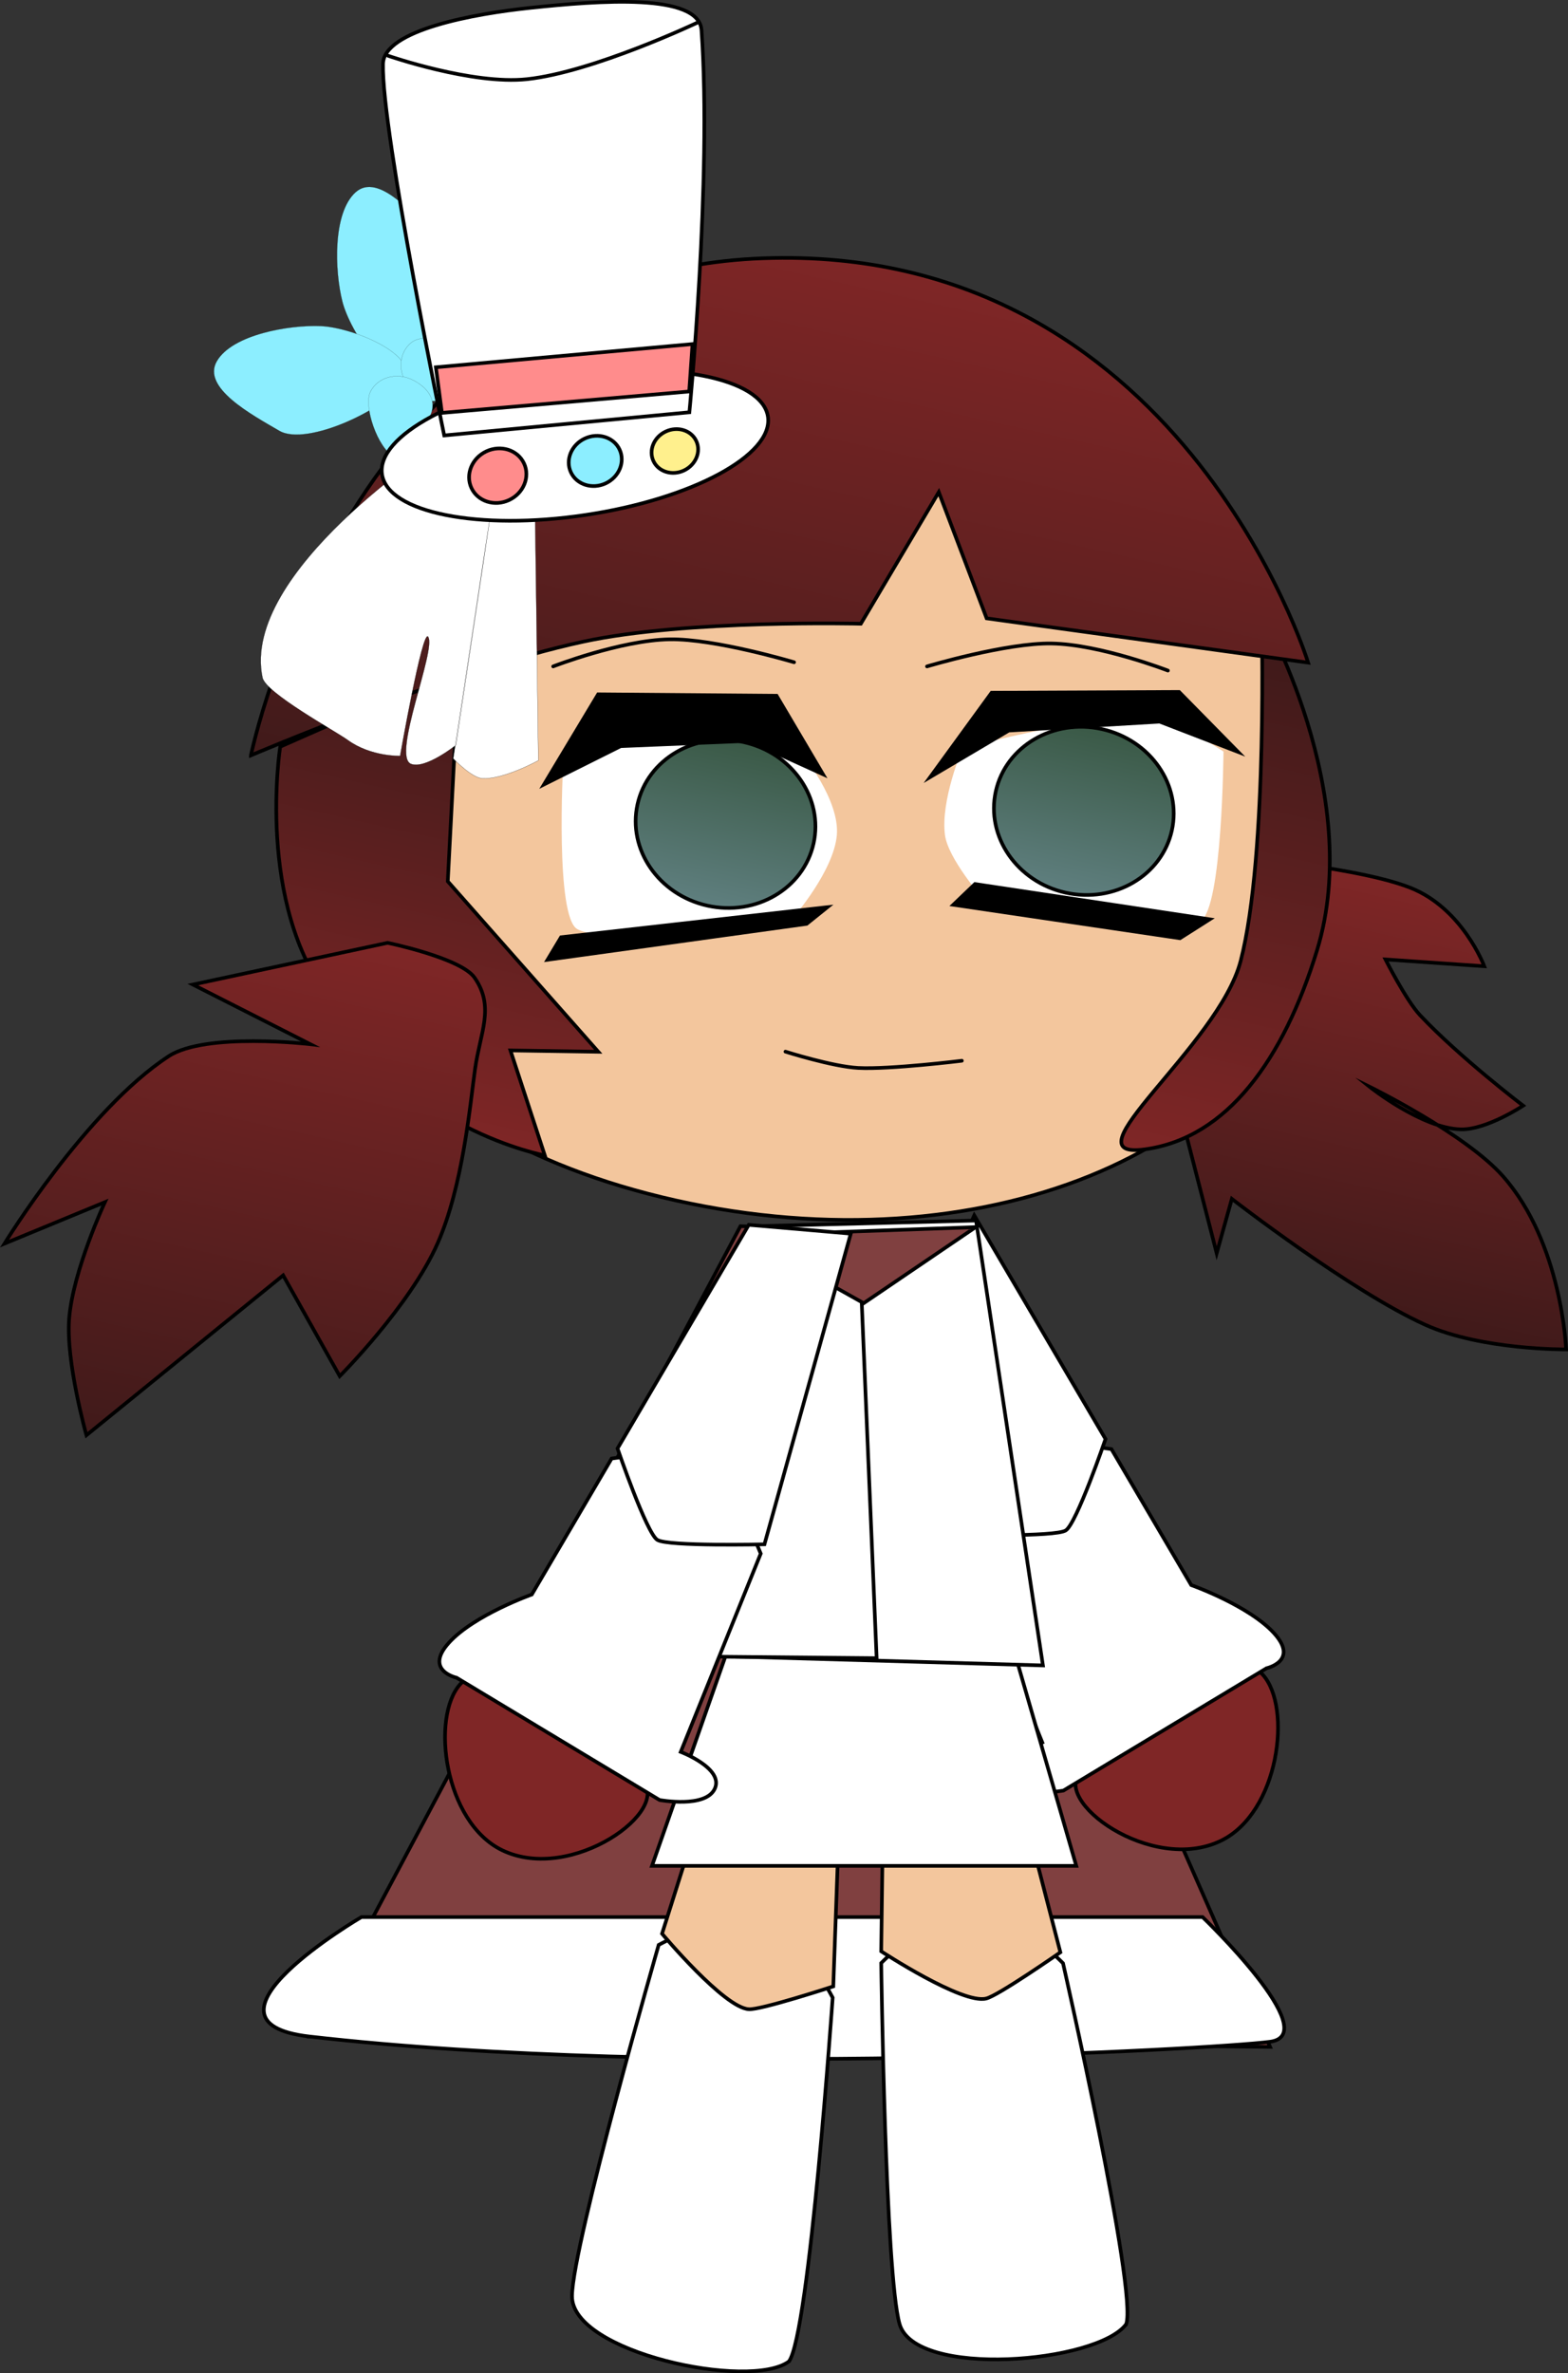 <svg version="1.1" xmlns="http://www.w3.org/2000/svg" xmlns:xlink="http://www.w3.org/1999/xlink" width="215.539" height="326.098" viewBox="0,0,215.539,326.098"><rect x="0" y="0" width="215.539" height="326.098" fill="#333333" stroke="none"/><defs><linearGradient x1="314.32" y1="217.307" x2="301.464" y2="275" gradientUnits="userSpaceOnUse" id="color-1"><stop offset="0" stop-color="#7f2626"/><stop offset="1" stop-color="#401a1a"/></linearGradient><linearGradient x1="220.395" y1="197.147" x2="215.388" y2="219.617" gradientUnits="userSpaceOnUse" id="color-2"><stop offset="0" stop-color="#3a5946"/><stop offset="1" stop-color="#5f7f7f"/></linearGradient><linearGradient x1="269.643" y1="195.363" x2="264.636" y2="217.833" gradientUnits="userSpaceOnUse" id="color-3"><stop offset="0" stop-color="#3a5946"/><stop offset="1" stop-color="#5f7f7f"/></linearGradient><linearGradient x1="297.403" y1="186.517" x2="282.123" y2="255.088" gradientUnits="userSpaceOnUse" id="color-4"><stop offset="0" stop-color="#401a1a"/><stop offset="1" stop-color="#7f2626"/></linearGradient><linearGradient x1="185.41" y1="187.886" x2="171.749" y2="249.191" gradientUnits="userSpaceOnUse" id="color-5"><stop offset="0" stop-color="#401a1a"/><stop offset="1" stop-color="#7f2626"/></linearGradient><linearGradient x1="238.9" y1="131.609" x2="220.519" y2="214.095" gradientUnits="userSpaceOnUse" id="color-6"><stop offset="0" stop-color="#7f2626"/><stop offset="1" stop-color="#401a1a"/></linearGradient><linearGradient x1="158.737" y1="221.896" x2="142.415" y2="295.145" gradientUnits="userSpaceOnUse" id="color-7"><stop offset="0" stop-color="#7f2626"/><stop offset="1" stop-color="#401a1a"/></linearGradient></defs><g transform="translate(-118.157,-95.175)"><g data-paper-data="{&quot;isPaintingLayer&quot;:true}" fill-rule="nonzero" stroke-linejoin="miter" stroke-miterlimit="10" stroke-dasharray="" stroke-dashoffset="0" style="mix-blend-mode: normal"><g stroke="#000000" stroke-width="0.5" stroke-linecap="round"><path d="M243.495,264.381l49.248,112.057l-132.042,-1.427l59.24,-111.344z" fill="#804040"/><path d="M167.839,358.595h115.626c0,0 16.814,16.122 9.279,17.13c-7.536,1.008 -80.841,5.151 -132.042,-0.714c-17.512,-2.006 7.137,-16.416 7.137,-16.416z" fill="#ffffff"/></g><path d="M282.205,212.349c0,0 21.389,1.52 29.754,4.783c7.238,2.823 10.228,10.813 10.228,10.813l-13.58,-0.937c0,0 2.843,5.639 4.749,7.663c5.479,5.818 14.173,12.432 14.173,12.432c0,0 -5.025,3.33 -8.552,3.253c-5.399,-0.118 -12.592,-5.876 -12.592,-5.876c0,0 13.218,6.489 18.365,12.311c8.138,9.206 8.688,23.803 8.688,23.803c0,0 -11.613,0.104 -19.328,-3.369c-10.219,-4.6 -26.623,-17.317 -26.623,-17.317l-2.084,7.475l-6.268,-24.379z" fill="url(#color-1)" stroke="#000000" stroke-width="0.5" stroke-linecap="round"/><g data-paper-data="{&quot;origRot&quot;:0}" stroke="#000000" stroke-width="0.5" stroke-linecap="butt"><path d="M285.989,348.106c-9.577,4.636 -23.563,-5.623 -19.159,-9.611c6.01,-5.443 20.826,-17.712 24.909,-13.204c4.083,4.508 2.217,18.959 -5.75,22.815z" fill="#7f2626"/><path d="M281.906,312.976c0,0 7.942,2.815 11.395,6.628c3.453,3.813 -1.046,4.799 -1.046,4.799l-27.917,16.809c0,0 -6.382,1.186 -7.602,-1.589c-1.22,-2.775 4.695,-5.023 4.695,-5.023l-10.994,-27.249c0,0 5.057,-12.247 6.395,-13.585c1.338,-1.338 14.102,0.525 14.102,0.525z" fill="#ffffff"/><path d="M252.081,262.181l18.042,30.727c0,0 -3.988,11.655 -5.475,12.566c-1.487,0.911 -14.723,0.605 -14.723,0.605l-8.297,-20.564z" fill="#ffffff"/></g><g data-paper-data="{&quot;origRot&quot;:0}" stroke="#000000" stroke-width="0.5" stroke-linecap="butt"><path d="M272.963,414.532c-3.967,5.353 -29.019,7.48 -31.153,-0.025c-1.963,-6.902 -2.519,-49.597 -2.519,-49.597c0,0 8.853,-8.942 12.982,-8.726c3.516,0.185 12.009,8.754 12.009,8.754c0,0 10.277,45.173 8.682,49.594z" fill="#ffffff"/><path d="M252.86,320.714l11.056,42.722c0,0 -8.613,6.006 -10.205,6.353c-3.286,0.822 -14.421,-6.489 -14.421,-6.489l0.573,-43.371z" fill="#f3c69d"/></g><g data-paper-data="{&quot;index&quot;:null,&quot;origRot&quot;:0}" stroke-linecap="butt"><g data-paper-data="{&quot;origRot&quot;:0,&quot;index&quot;:null}" stroke="#000000" stroke-width="0.5"><path d="M226.606,419.653c-5.344,3.979 -29.943,-1.22 -29.819,-9.021c0.114,-7.175 11.912,-48.211 11.912,-48.211c0,0 11.059,-6.005 14.949,-4.605c3.312,1.192 8.969,11.849 8.969,11.849c0,0 -3.207,46.216 -6.011,49.988z" fill="#ffffff"/><path d="M234.454,319.03l-1.753,49.09c0,0 -9.98,3.262 -11.605,3.135c-3.383,-0.163 -11.933,-10.377 -11.933,-10.377l13.075,-41.358z" fill="#f3c69d"/></g><g fill="none" stroke="none" stroke-width="1" font-family="sans-serif" font-weight="normal" font-size="12" text-anchor="start"/></g><g stroke="#000000" stroke-width="0.5"><path d="M207.78,351.559l11.012,-31.405l38.338,0.408l8.973,30.997z" fill="#ffffff" stroke-linecap="butt"/><g data-paper-data="{&quot;origRot&quot;:0}" stroke-linecap="round"><path d="M221.731,263.672l30.595,-0.787l9.192,61.133l-48.245,-1.391z" fill="#ffffff"/><path d="M252.275,263.793l-15.755,10.696l-14.991,-9.608z" fill="#804040"/><path d="M236.609,274.091l2.051,48.928l-25.437,-0.236l8.527,-57.017z" fill="#ffffff"/></g></g><path d="M298.241,224.854c-6.413,28.779 -45.422,44.576 -87.129,35.282c-41.707,-9.294 -59.172,-37.675 -52.759,-66.454c6.413,-28.779 36.907,-61.247 79.027,-54.052c44.99,7.686 67.274,56.445 60.861,85.224z" data-paper-data="{&quot;origRot&quot;:0}" fill="#f3c69d" stroke="#000000" stroke-width="0.5" stroke-linecap="butt"/><path d="M195.557,200.393c0,0 10.959,-6.852 15.829,-7.141c9.132,-0.542 17.013,5.504 17.013,5.504c0,0 5.235,6.345 4.788,11.208c-0.447,4.863 -5.849,11.12 -5.849,11.12c0,0 -25.093,4.347 -29.817,1.764c-3.074,-1.68 -1.964,-22.455 -1.964,-22.455z" data-paper-data="{&quot;index&quot;:null,&quot;origRot&quot;:0}" fill="#ffffff" stroke="#000000" stroke-width="0" stroke-linecap="butt"/><path d="M229.99,211.079c-1.383,6.205 -7.921,10.028 -14.603,8.539c-6.682,-1.489 -10.978,-7.726 -9.596,-13.931c1.383,-6.205 7.921,-10.028 14.603,-8.539c6.682,1.489 10.978,7.726 9.596,13.931z" data-paper-data="{&quot;origRot&quot;:0}" fill="url(#color-2)" stroke="#000000" stroke-width="0.5" stroke-linecap="butt"/><path d="M283.197,221.727c-4.613,2.76 -30.005,-3.176 -30.005,-3.176c0,0 -4.704,-5.382 -5.138,-8.627c-0.637,-4.756 2.394,-11.874 2.394,-11.874c0,0 15.266,-4.302 24.401,-4.203c4.871,0.053 11.489,4.595 11.489,4.595c0,0 -0.139,21.489 -3.141,23.285z" data-paper-data="{&quot;origRot&quot;:0}" fill="#ffffff" stroke="#000000" stroke-width="0" stroke-linecap="butt"/><path d="M279.239,209.294c-1.383,6.205 -7.921,10.028 -14.603,8.539c-6.682,-1.489 -10.978,-7.726 -9.596,-13.931c1.383,-6.205 7.921,-10.028 14.603,-8.539c6.682,1.489 10.978,7.726 9.596,13.931z" data-paper-data="{&quot;origRot&quot;:0}" fill="url(#color-3)" stroke="#000000" stroke-width="0.5" stroke-linecap="butt"/><path d="M192.941,202.96l7.439,-12.382l24.525,0.2l6.373,10.78l-10.092,-4.589l-17.713,0.733z" data-paper-data="{&quot;origRot&quot;:0}" fill="#000000" stroke="#000000" stroke-width="0.5" stroke-linecap="round"/><path d="M246.037,201.935l8.43,-11.577l25.764,-0.109l8.108,8.242l-10.774,-4.156l-20.748,1.227z" data-paper-data="{&quot;origRot&quot;:0}" fill="#000000" stroke="#000000" stroke-width="0.5" stroke-linecap="round"/><path d="M195.283,223.956l36.605,-4.128l-2.85,2.29l-35.614,4.934z" data-paper-data="{&quot;origRot&quot;:0}" fill="#000000" stroke="#000000" stroke-width="0.5" stroke-linecap="round"/><path d="M252.178,216.648l32.264,4.85l-4.089,2.599l-31.15,-4.601z" data-paper-data="{&quot;origRot&quot;:0}" fill="#000000" stroke="#000000" stroke-width="0.5" stroke-linecap="round"/><path d="M299.19,225.776c-4.593,14.976 -12.36,25.784 -23.639,27.325c-11.279,1.542 10.107,-14.18 13.151,-25.892c3.808,-14.647 2.862,-47.843 2.862,-47.843c0,0 14.269,24.748 7.626,46.41z" data-paper-data="{&quot;origRot&quot;:0}" fill="url(#color-4)" stroke="#000000" stroke-width="0.5" stroke-linecap="round"/><path d="M181.23,186.954l-1.521,29.329l20.69,23.414l-12.077,-0.184l4.725,14.424c0,0 -19.316,-3.531 -29.434,-21.339c-10.36,-13.17 -6.941,-34.82 -6.941,-34.82z" data-paper-data="{&quot;origRot&quot;:0}" fill="url(#color-5)" stroke="#000000" stroke-width="0.5" stroke-linecap="round"/><path d="M152.646,198.97c0,0 13.596,-66.236 70.378,-68.306c57.234,-2.086 74.95,55.562 74.95,55.562l-44.19,-6.086l-6.581,-17.345l-10.716,18.087c0,0 -23.93,-0.607 -38.144,2.46c-18.506,3.993 -45.697,15.629 -45.697,15.629z" data-paper-data="{&quot;origRot&quot;:0}" fill="url(#color-6)" stroke="#000000" stroke-width="0.5" stroke-linecap="round"/><path d="M183.461,242.031c-0.691,4.977 -1.668,16.081 -5.141,23.965c-3.788,8.599 -13.463,18.271 -13.463,18.271l-7.778,-13.851l-27.042,21.97c0,0 -2.846,-10.089 -2.374,-16.035c0.52,-6.553 4.915,-15.992 4.915,-15.992l-13.805,5.699c0,0 11.266,-18.382 22.58,-25.757c5.093,-3.32 19.462,-1.646 19.462,-1.646l-16.142,-8.193l26.767,-5.735c0,0 10.072,2.082 11.95,4.785c2.814,4.05 0.764,7.542 0.073,12.519z" fill="url(#color-7)" stroke="#000000" stroke-width="0.5" stroke-linecap="round"/><g data-paper-data="{&quot;origRot&quot;:0,&quot;index&quot;:null}" stroke="#000000" stroke-width="0.5" stroke-linecap="butt"><path d="M187.176,349.404c-7.967,-3.857 -9.832,-18.307 -5.75,-22.815c4.083,-4.508 18.898,7.761 24.909,13.204c4.404,3.988 -9.582,14.247 -19.159,9.611z" fill="#7f2626"/><path d="M202.23,295.589c0,0 12.764,-1.863 14.102,-0.525c1.338,1.338 6.395,13.585 6.395,13.585l-10.994,27.249c0,0 5.915,2.248 4.695,5.023c-1.22,2.775 -7.602,1.589 -7.602,1.589l-27.917,-16.809c0,0 -4.5,-0.986 -1.046,-4.799c3.453,-3.813 11.395,-6.628 11.395,-6.628z" fill="#ffffff"/><path d="M235.105,264.686l-11.865,42.69c0,0 -13.236,0.307 -14.723,-0.605c-1.487,-0.911 -5.475,-12.566 -5.475,-12.566l18.042,-30.727z" fill="#ffffff"/></g><path d="M194.194,186.745c0,0 9.306,-3.606 15.993,-3.721c6.238,-0.108 17.125,3.15 17.125,3.15" fill="none" stroke="#000000" stroke-width="0.5" stroke-linecap="round"/><path d="M245.583,186.745c0,0 10.887,-3.258 17.125,-3.15c6.687,0.115 15.993,3.721 15.993,3.721" data-paper-data="{&quot;index&quot;:null}" fill="none" stroke="#000000" stroke-width="0.5" stroke-linecap="round"/><g data-paper-data="{&quot;index&quot;:null,&quot;origRot&quot;:0}" stroke="#000000"><g><path d="M191.559,154.592l0.602,45.075c0,0 -4.813,2.671 -7.755,2.459c-1.451,-0.104 -3.947,-2.718 -3.947,-2.718l5.289,-34.663l-4.899,32.8c0,0 -4.221,3.368 -6.192,2.6c-2.694,-1.05 3.533,-15.772 2.343,-17.477c-0.774,-1.109 -3.844,16.378 -3.844,16.378c0,0 -4.024,0.114 -7.182,-2.175c-1.754,-1.271 -11.289,-6.471 -11.734,-8.592c-3.047,-14.512 24.31,-32.135 24.31,-32.135z" data-paper-data="{&quot;index&quot;:null,&quot;origRot&quot;:0}" fill="#ffffff" stroke-width="0.025" stroke-linecap="round"/><g data-paper-data="{&quot;origRot&quot;:0}" fill="#8ceeff" stroke-width="0.015" stroke-linecap="butt"><path d="M167.034,121.595c3.148,-2.83 8.183,3.209 11.118,6.475c2.936,3.265 -0.052,15.361 -3.199,18.19c-3.148,2.83 -8.671,-5.467 -9.732,-9.647c-1.08,-4.256 -1.335,-12.188 1.813,-15.018z" data-paper-data="{&quot;origRot&quot;:0}"/><path d="M162.309,139.983c4.308,0.193 13.551,3.924 11.417,7.579c-2.135,3.655 -13.375,9.027 -17.167,6.813c-3.792,-2.214 -10.725,-5.923 -8.59,-9.579c2.135,-3.655 9.954,-5.011 14.341,-4.814z" data-paper-data="{&quot;origRot&quot;:0,&quot;index&quot;:null}"/><path d="M174.701,142.241c1.75,-1.404 7.832,-0.6 9.386,1.337c1.554,1.937 -2.656,4.57 -4.407,5.974c-1.75,1.404 -3.781,0.675 -5.335,-1.262c-1.554,-1.937 -1.394,-4.645 0.356,-6.049z" data-paper-data="{&quot;origRot&quot;:0}"/><path d="M174.938,147.405c2.211,1.13 3.336,2.971 2.315,4.969c-1.021,1.998 -2.748,6.654 -4.959,5.524c-2.211,-1.13 -4.229,-6.923 -3.208,-8.921c1.021,-1.998 3.641,-2.702 5.852,-1.572z" data-paper-data="{&quot;origRot&quot;:0,&quot;index&quot;:null}"/></g><path d="M195.766,146.841c14.648,-2.19 27.163,0.309 27.951,5.583c0.788,5.273 -10.447,11.324 -25.096,13.514c-14.648,2.19 -27.163,-0.309 -27.951,-5.583c-0.788,-5.273 10.447,-11.324 25.096,-13.514z" data-paper-data="{&quot;origRot&quot;:0}" fill="#ffffff" stroke-width="0.5" stroke-linecap="butt"/><path d="M179.219,155.008c0,0 -8.632,-41.754 -8.416,-51.05c0.109,-4.685 12.66,-6.9 20.16,-7.694c9.588,-1.015 23.26,-2.07 23.625,3.059c1.454,20.449 -1.669,52.503 -1.669,52.503z" data-paper-data="{&quot;origRot&quot;:0}" fill="#ffffff" stroke-width="0.5" stroke-linecap="butt"/><path d="M214.055,98.268c0,0 -14.359,6.81 -23.461,7.787c-7.506,0.805 -19.094,-3.22 -19.094,-3.22" fill="none" stroke-width="0.5" stroke-linecap="round"/><path d="M209.67,154.47c1.626,-0.76 3.505,-0.178 4.196,1.3c0.691,1.478 -0.067,3.293 -1.693,4.054c-1.626,0.76 -3.505,0.178 -4.196,-1.3c-0.691,-1.478 0.067,-3.293 1.693,-4.054z" fill="#fff08d" stroke-width="0.5" stroke-linecap="butt"/><path d="M198.54,155.433c1.848,-0.864 3.99,-0.186 4.785,1.514c0.795,1.7 -0.059,3.779 -1.907,4.643c-1.848,0.864 -3.991,0.186 -4.785,-1.514c-0.795,-1.7 0.059,-3.779 1.907,-4.643z" fill="#8ceeff" stroke-width="0.5" stroke-linecap="butt"/><path d="M185.01,157.193c1.996,-0.933 4.314,-0.192 5.178,1.656c0.864,1.848 -0.053,4.103 -2.049,5.036c-1.996,0.933 -4.314,0.192 -5.178,-1.656c-0.864,-1.848 0.053,-4.103 2.049,-5.036z" fill="#ff8c8c" stroke-width="0.5" stroke-linecap="butt"/></g><path d="M212.895,148.968l-33.994,2.939l-0.829,-6.266l35.278,-3.189z" fill="#ff8c8c" stroke-width="0.5" stroke-linecap="round"/></g><path d="M226.125,239.679c0,0 6.487,2.059 10.001,2.24c4.378,0.226 14.249,-0.99 14.249,-0.99" fill="none" stroke="#000000" stroke-width="0.5" stroke-linecap="round"/></g></g></svg>